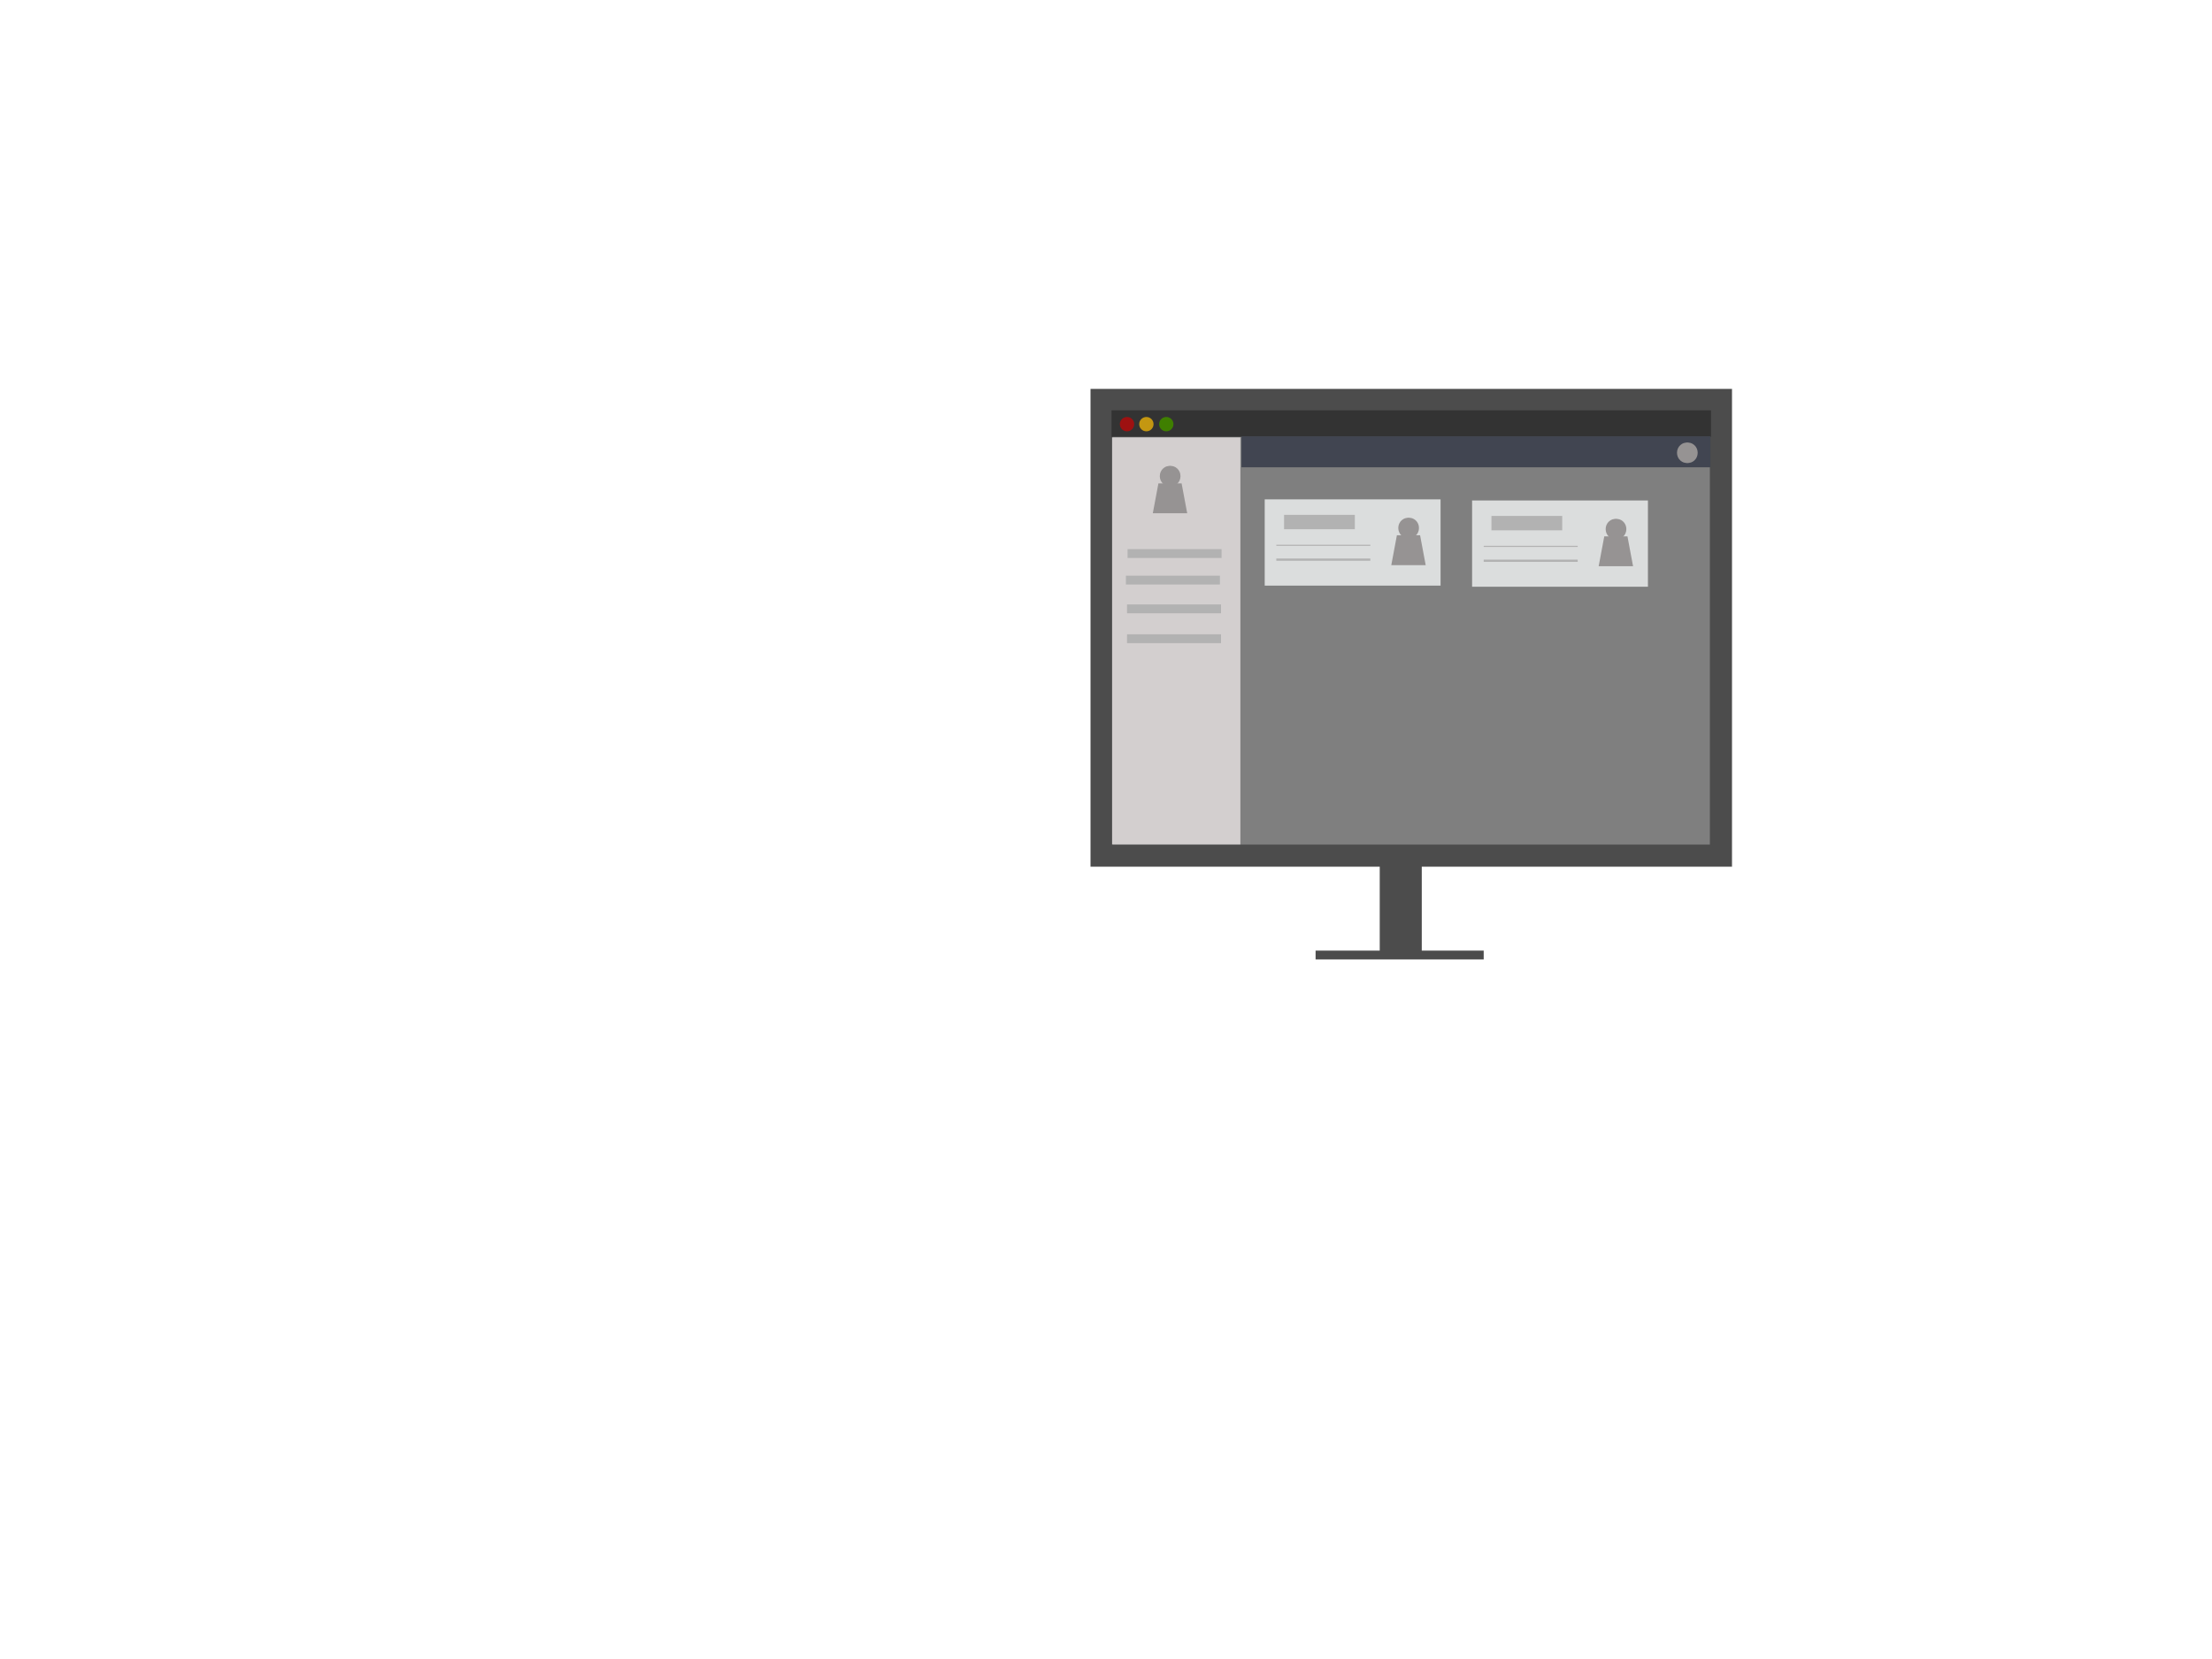 <?xml version="1.0"?>
<svg width="500" height="375" xmlns="http://www.w3.org/2000/svg" xmlns:svg="http://www.w3.org/2000/svg" style="vector-effect: non-scaling-stroke;">
 <!-- Created with SVG-edit - https://github.com/SVG-Edit/svgedit-->

 <g class="layer">
  <title>Layer 1</title>
  <rect fill="#7f7f7f" height="103" id="svg_1" stroke="#4c4c4c" stroke-width="5" width="140" x="249" y="90.406"/>
  <rect fill="#7f7f7f" height="1" id="svg_2" stroke="#333333" stroke-width="5" width="130.5" x="253.75" y="95.25"/>
  <rect fill="#d3cfcf" height="87" id="svg_8" stroke="#d3cfcf" stroke-width="5" width="24" x="253.875" y="101.375"/>
  <circle cx="264.5" cy="107.625" fill="#969393" id="svg_10" r="0.838" stroke="#969393" stroke-width="3"/>
  <circle cx="254.75" cy="95.875" fill="#9e1111" id="svg_11" r="1.622" stroke="#969393" stroke-width="0"/>
  <circle cx="259.125" cy="95.875" fill="#c49711" id="svg_12" r="1.622" stroke="#969393" stroke-width="0"/>
  <circle cx="263.625" cy="95.875" fill="#3f7f00" id="svg_13" r="1.622" stroke="#969393" stroke-width="0"/>
  <path d="m263.593,113.518l0.328,-1.75l1.094,0l0.328,1.75l-1.75,0z" fill="#969393" id="svg_14" stroke="#969393" stroke-width="5"/>
  <rect fill="#b2b2b2" height="2" id="svg_16" stroke="#b2b2b2" stroke-width="0" width="21.25" x="254.875" y="124.125"/>
  <rect fill="#b2b2b2" height="2" id="svg_18" stroke="#b2b2b2" stroke-width="0" width="21.25" x="254.5" y="130.125"/>
  <rect fill="#b2b2b2" height="2" id="svg_19" stroke="#b2b2b2" stroke-width="0" width="21.25" x="254.75" y="136.625"/>
  <rect fill="#b2b2b2" height="2" id="svg_20" stroke="#b2b2b2" stroke-width="0" width="21.25" x="254.75" y="143.375"/>
  <rect fill="#414551" height="7" id="svg_21" stroke="#b2b2b2" stroke-width="0" style="vector-effect: non-scaling-stroke;" width="106" x="280.625" y="98.625"/>
  <circle cx="381.407" cy="102.348" fill="#969393" id="svg_24" r="0.838" stroke="#969393" stroke-width="3"/>
  <rect fill="#dbdddd" height="19.5" id="svg_25" stroke="#969393" stroke-width="0" width="39.75" x="285.875" y="112.875"/>
  <circle cx="318.407" cy="119.348" fill="#969393" id="svg_27" r="0.838" stroke="#969393" stroke-width="3"/>
  <path d="m317.5,125.241l0.328,-1.75l1.094,0l0.328,1.75l-1.75,0z" fill="#969393" id="svg_26" stroke="#969393" stroke-width="5"/>
  <rect fill="#b2b2b2" height="3.25" id="svg_28" stroke="#b2b2b2" stroke-width="0" width="16" x="290.25" y="116.375"/>
  <rect fill="#b2b2b2" height="0.25" id="svg_29" stroke="#b2b2b2" stroke-width="0" width="21.25" x="288.5" y="123.125"/>
  <rect fill="#b2b2b2" height="0.5" id="svg_30" stroke="#b2b2b2" stroke-width="0" width="21.25" x="288.5" y="126.25"/>
  <rect fill="#dbdddd" height="19.5" id="svg_36" stroke="#969393" stroke-width="0" width="39.75" x="332.75" y="113.125"/>
  <circle cx="365.282" cy="119.598" fill="#969393" id="svg_35" r="0.838" stroke="#969393" stroke-width="3"/>
  <path d="m364.375,125.491l0.328,-1.75l1.094,0l0.328,1.75l-1.75,0z" fill="#969393" id="svg_34" stroke="#969393" stroke-width="5"/>
  <rect fill="#b2b2b2" height="3.25" id="svg_33" stroke="#b2b2b2" stroke-width="0" width="16" x="337.125" y="116.625"/>
  <rect fill="#b2b2b2" height="0.25" id="svg_32" stroke="#b2b2b2" stroke-width="0" width="21.25" x="335.375" y="123.375"/>
  <rect fill="#b2b2b2" height="0.5" id="svg_31" stroke="#b2b2b2" stroke-width="0" width="21.25" x="335.375" y="126.5"/>
  <rect fill="#4c4c4c" height="23.5" id="svg_37" stroke="#969393" stroke-width="0" width="9.5" x="311.875" y="193.125"/>
  <rect fill="#4c4c4c" height="2" id="svg_38" stroke="#969393" stroke-width="0" width="38" x="297.375" y="214.875"/>
 </g>
</svg>